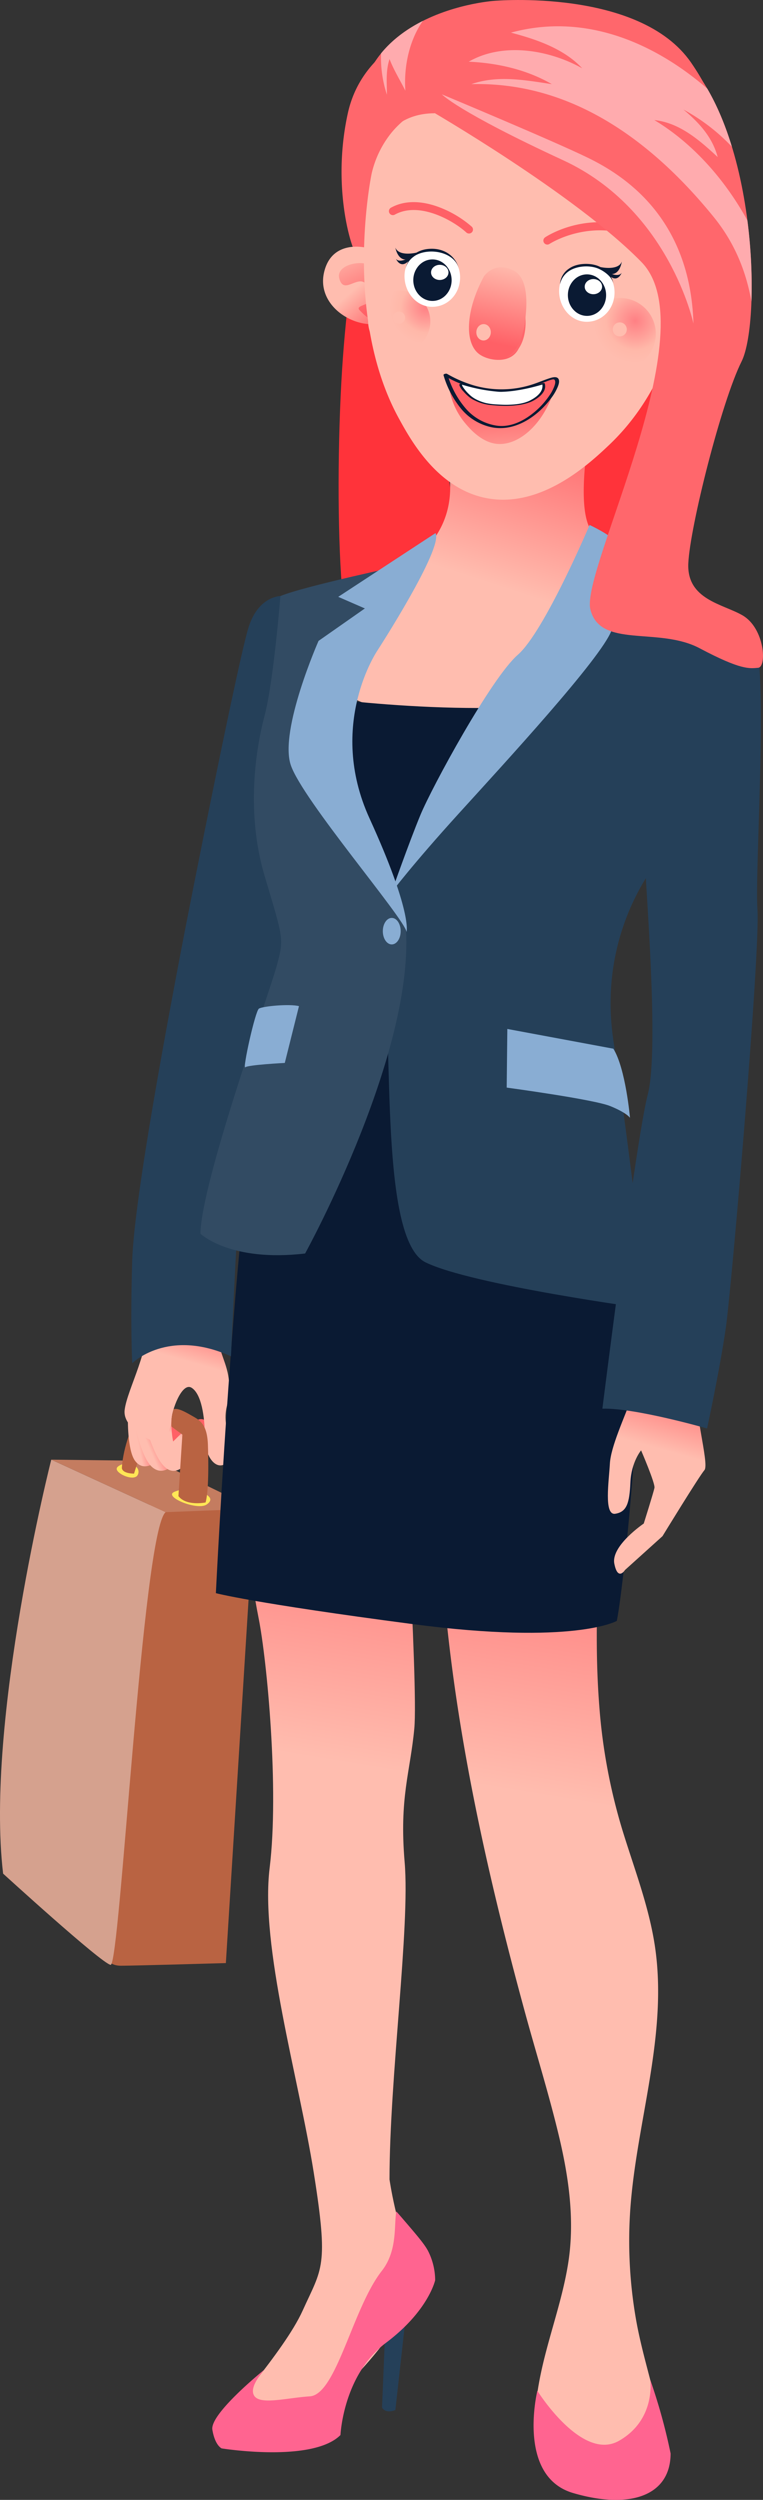 <svg xmlns="http://www.w3.org/2000/svg" xmlns:xlink="http://www.w3.org/1999/xlink" viewBox="0 0 578.24 1892.61"><rect x="0" y="0" width="578.24" height="1892.61" fill="#333333" stroke="none"/><defs><style>.cls-1{fill:#b96342;}.cls-2{fill:#d5a18e;}.cls-3{fill:#c47c60;}.cls-4{fill:#ffe756;}.cls-5{fill:url(#linear-gradient);}.cls-6{fill:url(#linear-gradient-2);}.cls-7{fill:url(#linear-gradient-3);}.cls-8{fill:url(#linear-gradient-4);}.cls-9{fill:#254059;}.cls-10{fill:url(#linear-gradient-5);}.cls-11{fill:url(#linear-gradient-6);}.cls-12{fill:#ff333a;}.cls-13{fill:url(#linear-gradient-7);}.cls-14{fill:#0a1a33;}.cls-15{fill:url(#linear-gradient-8);}.cls-16{fill:#324b63;}.cls-17{fill:#89add3;}.cls-18{fill:#ff676c;}.cls-19{fill:url(#linear-gradient-9);}.cls-20{fill:url(#linear-gradient-10);}.cls-21{fill:url(#linear-gradient-11);}.cls-22{fill:url(#linear-gradient-12);}.cls-23{fill:#ffbdaf;}.cls-24{fill:#ff6066;}.cls-25{fill:url(#radial-gradient);}.cls-26{fill:url(#radial-gradient-2);}.cls-27{fill:url(#linear-gradient-13);}.cls-28{fill:#fff;}.cls-29{fill:url(#linear-gradient-14);}.cls-30{fill:#ffabae;}.cls-31{fill:#ff6490;}</style><linearGradient id="linear-gradient" x1="29.68" y1="402.97" x2="43.75" y2="396.94" gradientTransform="matrix(0.98, 0.21, -0.21, 0.98, 160.26, 691.65)" gradientUnits="userSpaceOnUse"><stop offset="0" stop-color="#ffbdaf"/><stop offset="0.82" stop-color="#ff6066"/></linearGradient><linearGradient id="linear-gradient-2" x1="112.76" y1="1095.53" x2="127.84" y2="1089.07" gradientTransform="matrix(1, 0, 0, 1, 0, 0)" xlink:href="#linear-gradient"/><linearGradient id="linear-gradient-3" x1="65.49" y1="430.22" x2="70.28" y2="413.11" gradientTransform="translate(155.47 651.67) rotate(11.71)" xlink:href="#linear-gradient"/><linearGradient id="linear-gradient-4" x1="143.67" y1="1031.08" x2="156.7" y2="984.62" gradientTransform="matrix(1, 0, 0, 1, 0, 0)" xlink:href="#linear-gradient"/><linearGradient id="linear-gradient-5" x1="430.1" y1="1362.84" x2="484.38" y2="1032.97" gradientTransform="matrix(1, 0, 0, 1, 0, 0)" xlink:href="#linear-gradient"/><linearGradient id="linear-gradient-6" x1="260.1" y1="1334.87" x2="314.39" y2="1005" gradientTransform="matrix(1, 0, 0, 1, 0, 0)" xlink:href="#linear-gradient"/><linearGradient id="linear-gradient-7" x1="-3282.9" y1="263.34" x2="-3319.32" y2="96.54" gradientTransform="matrix(-0.99, -0.1, -0.1, 0.99, -2855.12, -148.14)" xlink:href="#linear-gradient"/><linearGradient id="linear-gradient-8" x1="501.28" y1="1097.34" x2="519.9" y2="1030.92" gradientTransform="matrix(1, 0, 0, 1, 0, 0)" xlink:href="#linear-gradient"/><linearGradient id="linear-gradient-9" x1="-1853.14" y1="239.49" x2="-1906.18" y2="290.09" gradientTransform="translate(2382.62 -29.31) rotate(-0.49)" xlink:href="#linear-gradient"/><linearGradient id="linear-gradient-10" x1="-1842.44" y1="202.55" x2="-1889.88" y2="309.3" gradientTransform="translate(2382.62 -29.31) rotate(-0.49)" xlink:href="#linear-gradient"/><linearGradient id="linear-gradient-11" x1="-2112.35" y1="226.7" x2="-2083.51" y2="259.76" gradientTransform="translate(2382.62 -29.31) rotate(-0.49)" xlink:href="#linear-gradient"/><linearGradient id="linear-gradient-12" x1="-2123.54" y1="197.19" x2="-2096.24" y2="254.94" gradientTransform="translate(2382.62 -29.31) rotate(-0.49)" xlink:href="#linear-gradient"/><radialGradient id="radial-gradient" cx="6739.04" cy="265.52" r="32.02" gradientTransform="matrix(-0.19, -0.98, -0.98, 0.19, 2022.27, 6816.15)" gradientUnits="userSpaceOnUse"><stop offset="0" stop-color="#ff8084"/><stop offset="0.42" stop-color="#ffa19a"/><stop offset="0.69" stop-color="#ffb8a9"/><stop offset="1" stop-color="#ffbdaf"/></radialGradient><radialGradient id="radial-gradient-2" cx="6906.31" cy="254.78" r="27.83" gradientTransform="matrix(-0.71, -0.7, -0.7, 0.71, 5406.19, 4903.7)" xlink:href="#radial-gradient"/><linearGradient id="linear-gradient-13" x1="-3386.42" y1="986.49" x2="-3388.33" y2="912.83" gradientTransform="matrix(-1, 0.09, 0.09, 1, -3078.33, -317.41)" xlink:href="#linear-gradient"/><linearGradient id="linear-gradient-14" x1="-3258.94" y1="18.35" x2="-3252.28" y2="79.81" gradientTransform="matrix(-0.99, -0.1, -0.1, 0.99, -2855.12, -148.14)" gradientUnits="userSpaceOnUse"><stop offset="0" stop-color="#ffbdaf"/><stop offset="1" stop-color="#ff6066"/></linearGradient></defs><title>Asset 3</title><g id="Layer_2" data-name="Layer 2"><g id="Objects"><g id="Office_Staff" data-name="Office Staff"><path class="cls-1" d="M78,1478.43c1.3,2,3.26,9.78,13.68,9.78s79.49-2,79.49-2l21.51-344s-74.94-8.47-78.19-7.17S78,1478.43,78,1478.43Z"/><path class="cls-2" d="M38.85,1105.08s-50.17,197.43-36.49,313.41c0,0,74.28,67.76,81.45,69.07s24.11-327.75,41.7-342.74Z"/><polygon class="cls-3" points="38.85 1105.08 118.17 1106.03 192.63 1142.22 125.51 1144.82 38.85 1105.08"/><path class="cls-4" d="M88.45,1112c0-1.43,1.92-2.4,2.89-2.89,4.73-2.44,12.14-.49,13.4,3.68a4.82,4.82,0,0,1-1,4.73C99.91,1121,88.31,1115.61,88.45,1112Z"/><path class="cls-4" d="M130.38,1131.14c.19-1.31,2.16-1.94,5.12-2.89,11.26-3.63,20.7,2.45,22.9,4.91a3.29,3.29,0,0,1,1,2c.07,1.89-2.06,3.37-2.77,3.86C150.5,1143.28,129.73,1135.59,130.38,1131.14Z"/><path class="cls-1" d="M102,1077.32c-.68-.76-8.61,17.39-9.63,33.75,0,0-.77,4.34,9.2,4.6l10-31.7Z"/><path class="cls-5" d="M96.94,1072.9s-.65,24.91,5.45,33.11,15,1.91,15.78,0,24.86-25.78,16.09-28-14-1.7-19.65,6.68.07-14.39.07-14.39Z"/><path class="cls-6" d="M102,1077.32s5,26.2,13.28,33.38,16.16-1.43,16.52-3.59,20.1-32.66,10.41-33-15.08,1.43-19,11.48S120,1070.5,120,1070.5Z"/><path class="cls-7" d="M110.63,1082.29c2.59,3.94,9.45,33.32,22.17,31.18s26-33.46,26-33.46-3.58-12.33-15.58-.51l-12,11.83s-3.55-15.73,1.25-29S110.63,1082.29,110.63,1082.29Z"/><path class="cls-8" d="M164.58,968.51s0,46.07,3.33,56.08,8.68,20.7,4,40.06,9.34,32,1.33,41.39-18-2-18-18-2.67-32.71-10-37.38S129.86,1068,129.86,1076s-8.68,17.35-8.68,17.35-28.7-10-26.7-26,20-46.07,17.36-72.77v-34Z"/><path class="cls-9" d="M291.53,1774.09l-2,48.52s2,5.05,10.11,2l8.08-72.77Z"/><path class="cls-10" d="M499.11,1828.64c-1.51-7.8-3.39-15.53-5.38-23.23-4-15.53-8.32-31-11.25-46.74a344.71,344.71,0,0,1-3.85-97.26c6.24-62,26.83-123.54,17.93-186.36-4.41-31.1-16-60.48-25.12-90.36a432.72,432.72,0,0,1-17.27-93.1c-4.95-63.53,1-127.2,3.68-190.69v0c.67-15.74,9.84-60-5.49-71.11-5-3.64-11.37-4.83-17.48-5.91-21.64-3.81-106.83-22-103,21.11a2.67,2.67,0,0,0,3.18,2.36c-4.65,63.16-2.54,126.64,4.44,189.55,7.13,64.23,19.16,127.83,33.9,190.72,7.46,31.82,15.62,63.48,24.21,95s18.31,62.52,25.89,94.16c7.53,31.41,12.19,64,7.17,96.19-4.62,29.67-15.68,57.83-21.47,87.24-2.74,13.92-4.44,28.32-3.31,42.52.47,6,1.79,12.08,6.15,16.53,3.65,3.74,8.75,5.67,13.82,6.51,13.16,2.17,27.46-.79,40.48-2.74,8-1.2,15.95-2.53,23.82-4.27,5.42-1.2,10.41-3.45,11.43-9.47C502.64,1842.81,500.34,1835,499.11,1828.64Z"/><path class="cls-11" d="M201.24,1049.78c3.3,0,68.9-9.4,102.3,11.48,0,0,13.57,214,10.44,247.4s-11.48,52.2-7.31,101.26-11.48,162.85-11.48,240.1c0,0,5.22,36.54,16.7,59.5C329.11,1744,259.7,1810.78,242,1824.35S176.19,1839,172,1834.79s42.8-53.24,57.42-85.6,19.83-32.36,8.35-104.39-40.72-171.2-33.41-230.7-2.09-157.63-8.35-188.95S165.75,1049.78,201.24,1049.78Z"/><path class="cls-12" d="M259.26,279.77c-3.39,53.31-3.6,121.5-.15,164.44,28.59,2.37,63.52-18.83,77.21-39.06,16-23.64-5.93-56.61,4.67-74.76-29-39.9-42.41-86.12-75-119.21C263.12,232.84,260.8,255.73,259.26,279.77Z"/><path class="cls-12" d="M463.22,284.71c-12,20-25,38-45,50-2.09,1.33-4.14,2.66-6.17,4,17.16,21.71,1,48.61,19.68,68.29,14.68,15.47,45.95,21.27,64.83,9.79,35.91-21.85-7.76-85.12,20.38-193.17C494.91,238.18,477,260.54,463.22,284.71Z"/><path class="cls-13" d="M447.51,322.74s-13.05,66.61,2.48,81.19c1.13,1.06,21.17,10.37,21.93,11.55,14.71,23.13,28.19,62.2,6.17,91.41-26,34.43-196.75,51.83-224.8,9.88-17.37-26,49.45-74.48,72-104.29A65.34,65.34,0,0,0,335.71,396c11.46-26.25,1.82-52.15-1.29-59.64Z"/><path class="cls-14" d="M222.89,525.59s118.58,18.53,212.45,6.18,0,179.1,0,179.1,38.29,185.28,46.94,247-8.65,238.39-14.82,269.27c0,0-32.12,18.52-154.4,2.47s-149.46-23.47-149.46-23.47,16.06-329.8,38.29-402.67,38.29-69.17,22.24-156.87S222.89,525.59,222.89,525.59Z"/><path class="cls-15" d="M489.91,1005.45c-.68,2-3.38,31.77-10.14,50s-16.91,39.88-17.58,52.73-4.73,39.21,4.05,37.86,10.82-8.12,11.5-23.67,8.11-24.33,8.11-24.33,10.82,25,10.14,28.39-8.11,27-8.11,27-25,16.9-22.31,30.42,8.11,4.74,8.11,4.74L502.07,1163s27.72-45.3,31.78-50-9.47-49.35-6.09-69,6.76-35.15,6.76-35.15Z"/><path class="cls-9" d="M212.52,451.25s-16.47,0-24,23.2-44.16,207.33-51.65,247-35.18,184.12-36.67,232.77,0,77.85,0,77.85,26.94-26.95,74.84-5.24c0,0,5.24-119,9.73-172.15S226,695.25,226,695.25,227.49,456.49,212.52,451.25Z"/><path class="cls-9" d="M458.77,411.58s-41.17,86.83-65.12,117.51-78.59,107-84.58,120.51-26.94,46.4-18.71,91.31-3,197.6,32.18,214.81S491,990.9,491,990.9s-13.47-117.51-26.2-203.58,37.43-140,37.43-140l50.14-181.13S492.45,437.78,458.77,411.58Z"/><path class="cls-16" d="M308.32,427.3s-77.84,16.47-95.8,23.95c0,0-5.24,65.12-12,90.57s-14.22,73.35,0,121.25,15,47.15,9,68.86S152.64,894.35,151.89,934c0,0,22.46,21.7,79.34,15,0,0,87.57-158.68,75.6-254.48,0,0-35.93-57.64-38.18-74.85s-15.71-99.55,21.71-162.42S308.32,427.3,308.32,427.3Z"/><path class="cls-17" d="M330.07,403.58l-73.74,48.28,20.19,8.78-35.11,24.57s-29.85,67.6-21.07,93.93,86,115.88,87.78,126.41c0,0,4.39-14.92-28.09-86s6.15-127.28,6.15-127.28S336.21,415,330.07,403.58Z"/><path class="cls-17" d="M446.82,397.43s-34.23,80.76-54.42,98.32-65,100.07-73.74,121.14-22,58.81-22,58.81,15.8-21.06,50.92-59.69,108-117.63,115.87-138.7l-14.92-14H474s-7-42.14-8.77-53.55C464.66,405.84,446.82,397.43,446.82,397.43Z"/><ellipse class="cls-17" cx="296.89" cy="704.97" rx="6.77" ry="10.04"/><path class="cls-17" d="M384.48,779,384,823.4s65.87,8.87,78.49,14,14.95,8.88,14.95,8.88-3.27-37.38-12.62-52.33Z"/><path class="cls-17" d="M226.58,761.73l-10.75,43s-27.56,1.4-29.9,3.27,7.48-42.51,10.28-44.38S219.57,759.86,226.58,761.73Z"/><path class="cls-9" d="M550.83,468.47s4.49-6.74,18.71,8.23,2.24,180.38,4.49,211.82-19.46,285.17-23.95,316.6-14.22,76.35-14.22,76.35-54.64-15.72-79.34-15c0,0,25.45-203.59,34.43-238S488.7,664.57,488.7,649.6,499.93,526.1,550.83,468.47Z"/><path class="cls-18" d="M463.22,284.71c13.73-24.17,31.69-46.53,53.72-61.11.11-.45.22-.89.34-1.34,14-52.78,38.87-89.72,21.72-137.38a120.52,120.52,0,0,0-20.41-36.17c-35.15-41.55-90.52-43.44-104-43.9-45.88-1.56-135.91,12.11-151,81-10.75,48.94-.69,91.66,5.33,105.16q-1.53,9.92-2.9,20.23c32.58,33.09,46,79.31,75,119.21a19,19,0,0,1,3.28-4.14c14-13.28,49.23-8.19,66.05,10.4.61.67,1.19,1.36,1.73,2,2-1.32,4.08-2.65,6.17-4C438.22,322.71,451.22,304.71,463.22,284.71Z"/><path class="cls-19" d="M511.54,201.72c1.58-1.87,16.48-7,29.27-2.29,7.39,2.7,14.07,8.66,17.08,20.41,6.36,24.88-15.76,44.61-38,47.38a37.51,37.51,0,0,1-18.69-2.16Z"/><path class="cls-20" d="M512.55,216.93c8.47-9,34.81-4.05,31.85,8.62s-11.59,3.17-19.11,3.23-12.18,13.43-8.39,17.84,13.7,4,9.3,8.46-13.53,15.83-18.46-.87S505.44,224.51,512.55,216.93Z"/><path class="cls-21" d="M284.35,190.05c-1.35-1.55-14-5.63-24.65-1.51C253.53,190.92,248,196,245.64,206c-5,21,13.88,37.28,32.63,39.29A31.47,31.47,0,0,0,294,243.17Z"/><path class="cls-22" d="M283.72,202.86c-7.25-7.47-29.33-2.91-26.66,7.7s9.79,2.5,16.11,2.45,10.44,11.11,7.31,14.87-11.46,3.55-7.69,7.25,11.6,13.12,15.5-1S289.8,209.13,283.72,202.86Z"/><path class="cls-23" d="M521.34,144.58c2.23,24.52,8.94,127.47-60,192.56-14.1,13.32-51,48.15-92.89,39.95-37-7.24-57.19-43.94-66-60-43.27-78.48-20.83-185.49-20.83-185.5a76.41,76.41,0,0,1,15-31.05c37.23-45.32,131.68-42,187.86,1.32A145.37,145.37,0,0,1,521.34,144.58Z"/><path class="cls-24" d="M355.38,176.79a3,3,0,0,1-2-.8c-9.65-8.86-35.59-23.82-54.19-13.49a3,3,0,0,1-2.91-5.25c9.58-5.32,21.75-5.62,35.2-.88a81.21,81.21,0,0,1,26,15.21,3,3,0,0,1-2,5.21Z"/><circle class="cls-25" cx="469.92" cy="252.72" r="27.11" transform="translate(135.34 668.35) rotate(-79.44)"/><path class="cls-23" d="M464.39,249.43a5.31,5.31,0,1,0,5.26-5.35A5.3,5.3,0,0,0,464.39,249.43Z"/><circle class="cls-26" cx="302.56" cy="243.4" r="23.56" transform="translate(-83.49 285.23) rotate(-45)"/><path class="cls-23" d="M297.75,240.54a4.61,4.61,0,1,0,4.57-4.65A4.61,4.61,0,0,0,297.75,240.54Z"/><path class="cls-27" d="M419.22,297.33C410.73,322.58,392,337.94,376.05,336c-11.83-1.45-20.79-12.3-23.93-16.1a55,55,0,0,1-12-28.55,43.8,43.8,0,0,0,79.09,6Z"/><path class="cls-24" d="M421.76,287.2c-2.9-4.06-17.48,8.69-42.9,8.44-17.19-.17-31.38-6.29-41.28-12a65.21,65.21,0,0,0,7,16.09c3.45,5.67,9.07,14.94,20.34,20.11a38.72,38.72,0,0,0,13.83,3.46C403.33,324.26,425.74,292.79,421.76,287.2Z"/><path class="cls-14" d="M423.1,286.64c-1.51-2-5.16-.76-7.05-.14-4.32,1.43-8.49,3.26-12.84,4.63a75.64,75.64,0,0,1-43.75.76A92.52,92.52,0,0,1,338.74,283c-.57-.33-2.88.11-2.61,1.07a71.24,71.24,0,0,0,12.63,24.51,40.89,40.89,0,0,0,23.4,14.8c17.8,3.87,35-7.92,45.25-21.57a38.65,38.65,0,0,0,5.38-9.18C423.47,290.83,424.27,288.36,423.1,286.64Zm-3,5.75a31,31,0,0,1-3.89,7.26A60.52,60.52,0,0,1,400,315.73c-6.95,4.64-15.12,7.72-23.57,6.52a38.56,38.56,0,0,1-23.55-13.08A67.89,67.89,0,0,1,340,286.27a85.19,85.19,0,0,0,36.91,10.15A79.1,79.1,0,0,0,398.55,294a135.4,135.4,0,0,0,14.93-5,34.52,34.52,0,0,1,5-1.68l.32-.06.42-.05c-.14,0,.4,0,.31,0a1.09,1.09,0,0,1,.85.55C421.23,289,420.56,291.09,420.1,292.39Z"/><path class="cls-28" d="M350.58,290.86c-4.95-1.63,3.58,8.61,8.17,11.07,7.92,4.25,12.2,4.3,21.17,4.79,6.24.34,16.05-.28,21.73-2.9s11.84-7.42,10.22-13.46c0,0-18.13,5.95-32.82,5.94C379.05,296.3,363.41,295.09,350.58,290.86Z"/><path class="cls-14" d="M412.87,290.38c-.15-.58-1.3-.44-1.7-.31a132.37,132.37,0,0,1-19.77,4.72c-2.69.43-5.39.76-8.1,1-1.29.09-2.58.07-3.86.15h-.22l-.37,0c-3.2-.28-6.39-.7-9.55-1.19a113.17,113.17,0,0,1-18-4.1l-.08,0-.12-.05c-1.09-.35-3.44-.49-2.9,1.26a13.78,13.78,0,0,0,3.08,4.55,33.16,33.16,0,0,0,5.14,4.84,21,21,0,0,0,3.26,1.87,38.47,38.47,0,0,0,4.49,1.9,36.82,36.82,0,0,0,8.37,1.71c3.2.3,6.45.5,9.66.55a70.75,70.75,0,0,0,9.65-.5,39.86,39.86,0,0,0,9.27-2.07,25.66,25.66,0,0,0,8-4.77c2.1-1.88,3.95-4.35,4.05-7.28A8.13,8.13,0,0,0,412.87,290.38Zm-63.2.71c.2.06-.12,0,0,0Zm52.27,12c-5.13,2.6-11.21,3.18-16.88,3.33-2.9.08-5.79-.08-8.69-.25a49.2,49.2,0,0,1-8-1,33.93,33.93,0,0,1-7.91-3,21.25,21.25,0,0,1-5-3.71,29.05,29.05,0,0,1-4.49-5.29,4.21,4.21,0,0,1-.82-1.86.17.17,0,0,1,0-.1h0a129.38,129.38,0,0,0,27.71,5.39,26.74,26.74,0,0,0,3.58,0c2.82-.11,5.62-.38,8.42-.77a134.78,134.78,0,0,0,15-3q3.11-.8,6.17-1.73C411.87,296.69,406.37,300.8,401.94,303.05Z"/><path class="cls-28" d="M306.56,209.3c.1,12.23,9.19,23.12,21.19,23s21-10.22,20.93-22.45-9.43-20.93-21.43-20.83S306.45,197.07,306.56,209.3Z"/><ellipse class="cls-14" cx="327.73" cy="212.14" rx="14.53" ry="15.72" transform="translate(-1.79 2.79) rotate(-0.49)"/><path class="cls-28" d="M326.68,206.29c0,3.17,3,5.72,6.65,5.68s6.58-2.62,6.55-5.79-3-5.72-6.65-5.69S326.65,203.12,326.68,206.29Z"/><path class="cls-14" d="M347.92,203.76c-3.41-13.37-22.81-16.41-33.14-10.32a16.12,16.12,0,0,0-7.53,10.43c2.08-9.73,9-15.24,19.26-15.53S345.38,193.79,347.92,203.76Z"/><path class="cls-14" d="M315.82,191.22s-13.33,3.39-16.19-3.75c0,0,2.06,12.43,11.58,8.15A8.59,8.59,0,0,0,315.82,191.22Z"/><path class="cls-14" d="M310.7,194.86s-7.93,4.8-10.61,1.07c0,0,2.75,6.6,7.89,3.06C311.12,196.84,310.7,194.86,310.7,194.86Z"/><path class="cls-28" d="M423.72,220.62c.11,12.23,9.17,23.11,21.13,23s21-10.22,20.88-22.45-9.41-20.93-21.38-20.83S423.62,208.39,423.72,220.62Z"/><ellipse class="cls-14" cx="444.84" cy="223.46" rx="14.49" ry="15.72" transform="translate(-1.88 3.79) rotate(-0.49)"/><path class="cls-28" d="M443.12,217.07c0,3.17,3,5.72,6.63,5.68s6.57-2.62,6.54-5.79-3-5.72-6.63-5.69S443.09,213.9,443.12,217.07Z"/><path class="cls-14" d="M464.91,215c-.82-5.56-8-10.54-12.8-12.13-6.26-2.06-14.5-1.46-20.19,1.91a16.11,16.11,0,0,0-7.51,10.43,15,15,0,0,1,6.66-11.74c5.32-3.93,13.91-4.49,20.1-2.79C457.8,202.47,463.88,208,464.91,215Z"/><path class="cls-14" d="M455.14,202.21s13.55,3,16.1-4.2c0,0-1.63,12.75-11.22,8.64A12,12,0,0,1,455.14,202.21Z"/><path class="cls-14" d="M461.4,206.49s7.22,3.83,9.75,0c0,0-2.47,6.71-7.76,3.4C460.17,207.86,461.4,206.49,461.4,206.49Z"/><path class="cls-29" d="M366.77,209.19c-14.22,26.35-14.65,50.45-3.84,58.75,5.89,4.51,18.35,6.84,25.76,1.26,3.44-2.57,5.14-6.12,6.15-10.35,5.29-22,7.25-47.38-5.52-54C374.65,197.31,366.77,209.19,366.77,209.19Z"/><path class="cls-23" d="M361,251.26c-.18,3.42,2.12,6.34,5.15,6.51s5.63-2.46,5.81-5.88-2.11-6.34-5.14-6.52S361.14,247.84,361,251.26Z"/><path class="cls-18" d="M397.76,237.79a41,41,0,0,1,.45,9.53c-.57,9.08-4.31,20.72-14.35,23.11,5.27-2.87,8.89-8.1,10.87-13.66C396.46,251.9,398.63,242.85,397.76,237.79Z"/><path class="cls-24" d="M414.78,185.17a3,3,0,0,1-1.66-5.49c1.43-1,35.56-23.11,76.71-3.1a3,3,0,0,1-2.63,5.4c-38-18.47-70.44,2.48-70.76,2.7A3.06,3.06,0,0,1,414.78,185.17Z"/><path class="cls-18" d="M279.09,135.76s4.7-49.84,50.11-50c0,0,40.77-21.91,89.59-7.44s110.58,65.8,126.51,64.5c0,0,17.4-39.14-21.63-95.51S374.58.64,374.58.64,238,9.6,279.09,135.76Z"/><path class="cls-30" d="M293.22,71.71c0-9-1-18,2-27,3,8,8,16,12,24-1.28-17.94,2.78-37.93,13.23-52.87-11.48,5.78-22.8,13.71-31.66,24.58A89.83,89.83,0,0,0,293.22,71.71Z"/><path class="cls-18" d="M324.7,82.85S436,147.06,486.16,198.43s-46.1,232.92-38.76,262.88,51.6,12.94,82.79,29.46,37.64,15.41,44.37,14.8,5-29.87-11.78-39.67c-14.87-8.67-42.37-11.83-41.15-39.35S546.7,304.24,562,273.66,574.23,88.35,510.62,36.37,317.36,22.91,324.7,82.85Z"/><path class="cls-30" d="M495.9,90.91c19,2,34,15,48,28-4-15-14-26-26-36a146.65,146.65,0,0,1,36.77,28.21c-4.85-15.88-11-30.92-18.71-44.07-40.87-35.26-93.4-57.43-148.74-42.34,19,5,40,12,54,27-25-14-60-20-86-5,22,1,44,6,63,17-20-3-41-7-61,0,76-2,137,43,184,101,15.83,19.64,24.24,41.08,28.25,63.5a385.58,385.58,0,0,0-3.07-61.33C549.51,136.1,525.11,108.44,495.9,90.91Z"/><path class="cls-30" d="M525.54,245s-18.27-86.48-98.67-123.64-92-49.94-92-49.94,84.66,35.32,110.85,48.12S523.1,164,525.54,245Z"/><path class="cls-31" d="M200.36,1794s-41.44,33.35-39.42,45.48,7.08,14.15,7.08,14.15,68.73,11.12,90-10.11c0,0,2-45.48,34.37-69.74s37.4-47.5,37.4-47.5a49.46,49.46,0,0,0-5.24-21.85c-2.66-5.19-8.07-11.52-18.78-24-2.27-2.65-4.16-4.8-5.4-6.21-1.95,10.4,1.12,29.52-11,45-22.24,28.3-34.42,93.72-54.58,95-17.86,1.15-38.57,7-42.45-1C189.79,1808.16,195,1800.31,200.36,1794Z"/><path class="cls-31" d="M407.24,1810s-15.88,64.83,27.12,77.43,73.85,2.17,73.85-30a432.58,432.58,0,0,0-15.44-55.76s4.58,30.13-23.66,46.2S407.24,1810,407.24,1810Z"/><path class="cls-1" d="M129.89,1080a38.82,38.82,0,0,1,.35-7.2,38.18,38.18,0,0,1,1.35-6c3.6-.93,9.16,2.35,14.49,5.39s11,6.07,11.49,21.8c1.21,36.25-1.81,43.5-1.81,43.5s-14.5,3-20.54-4.83q1.5-23.27,3-46.53"/></g></g></g></svg>